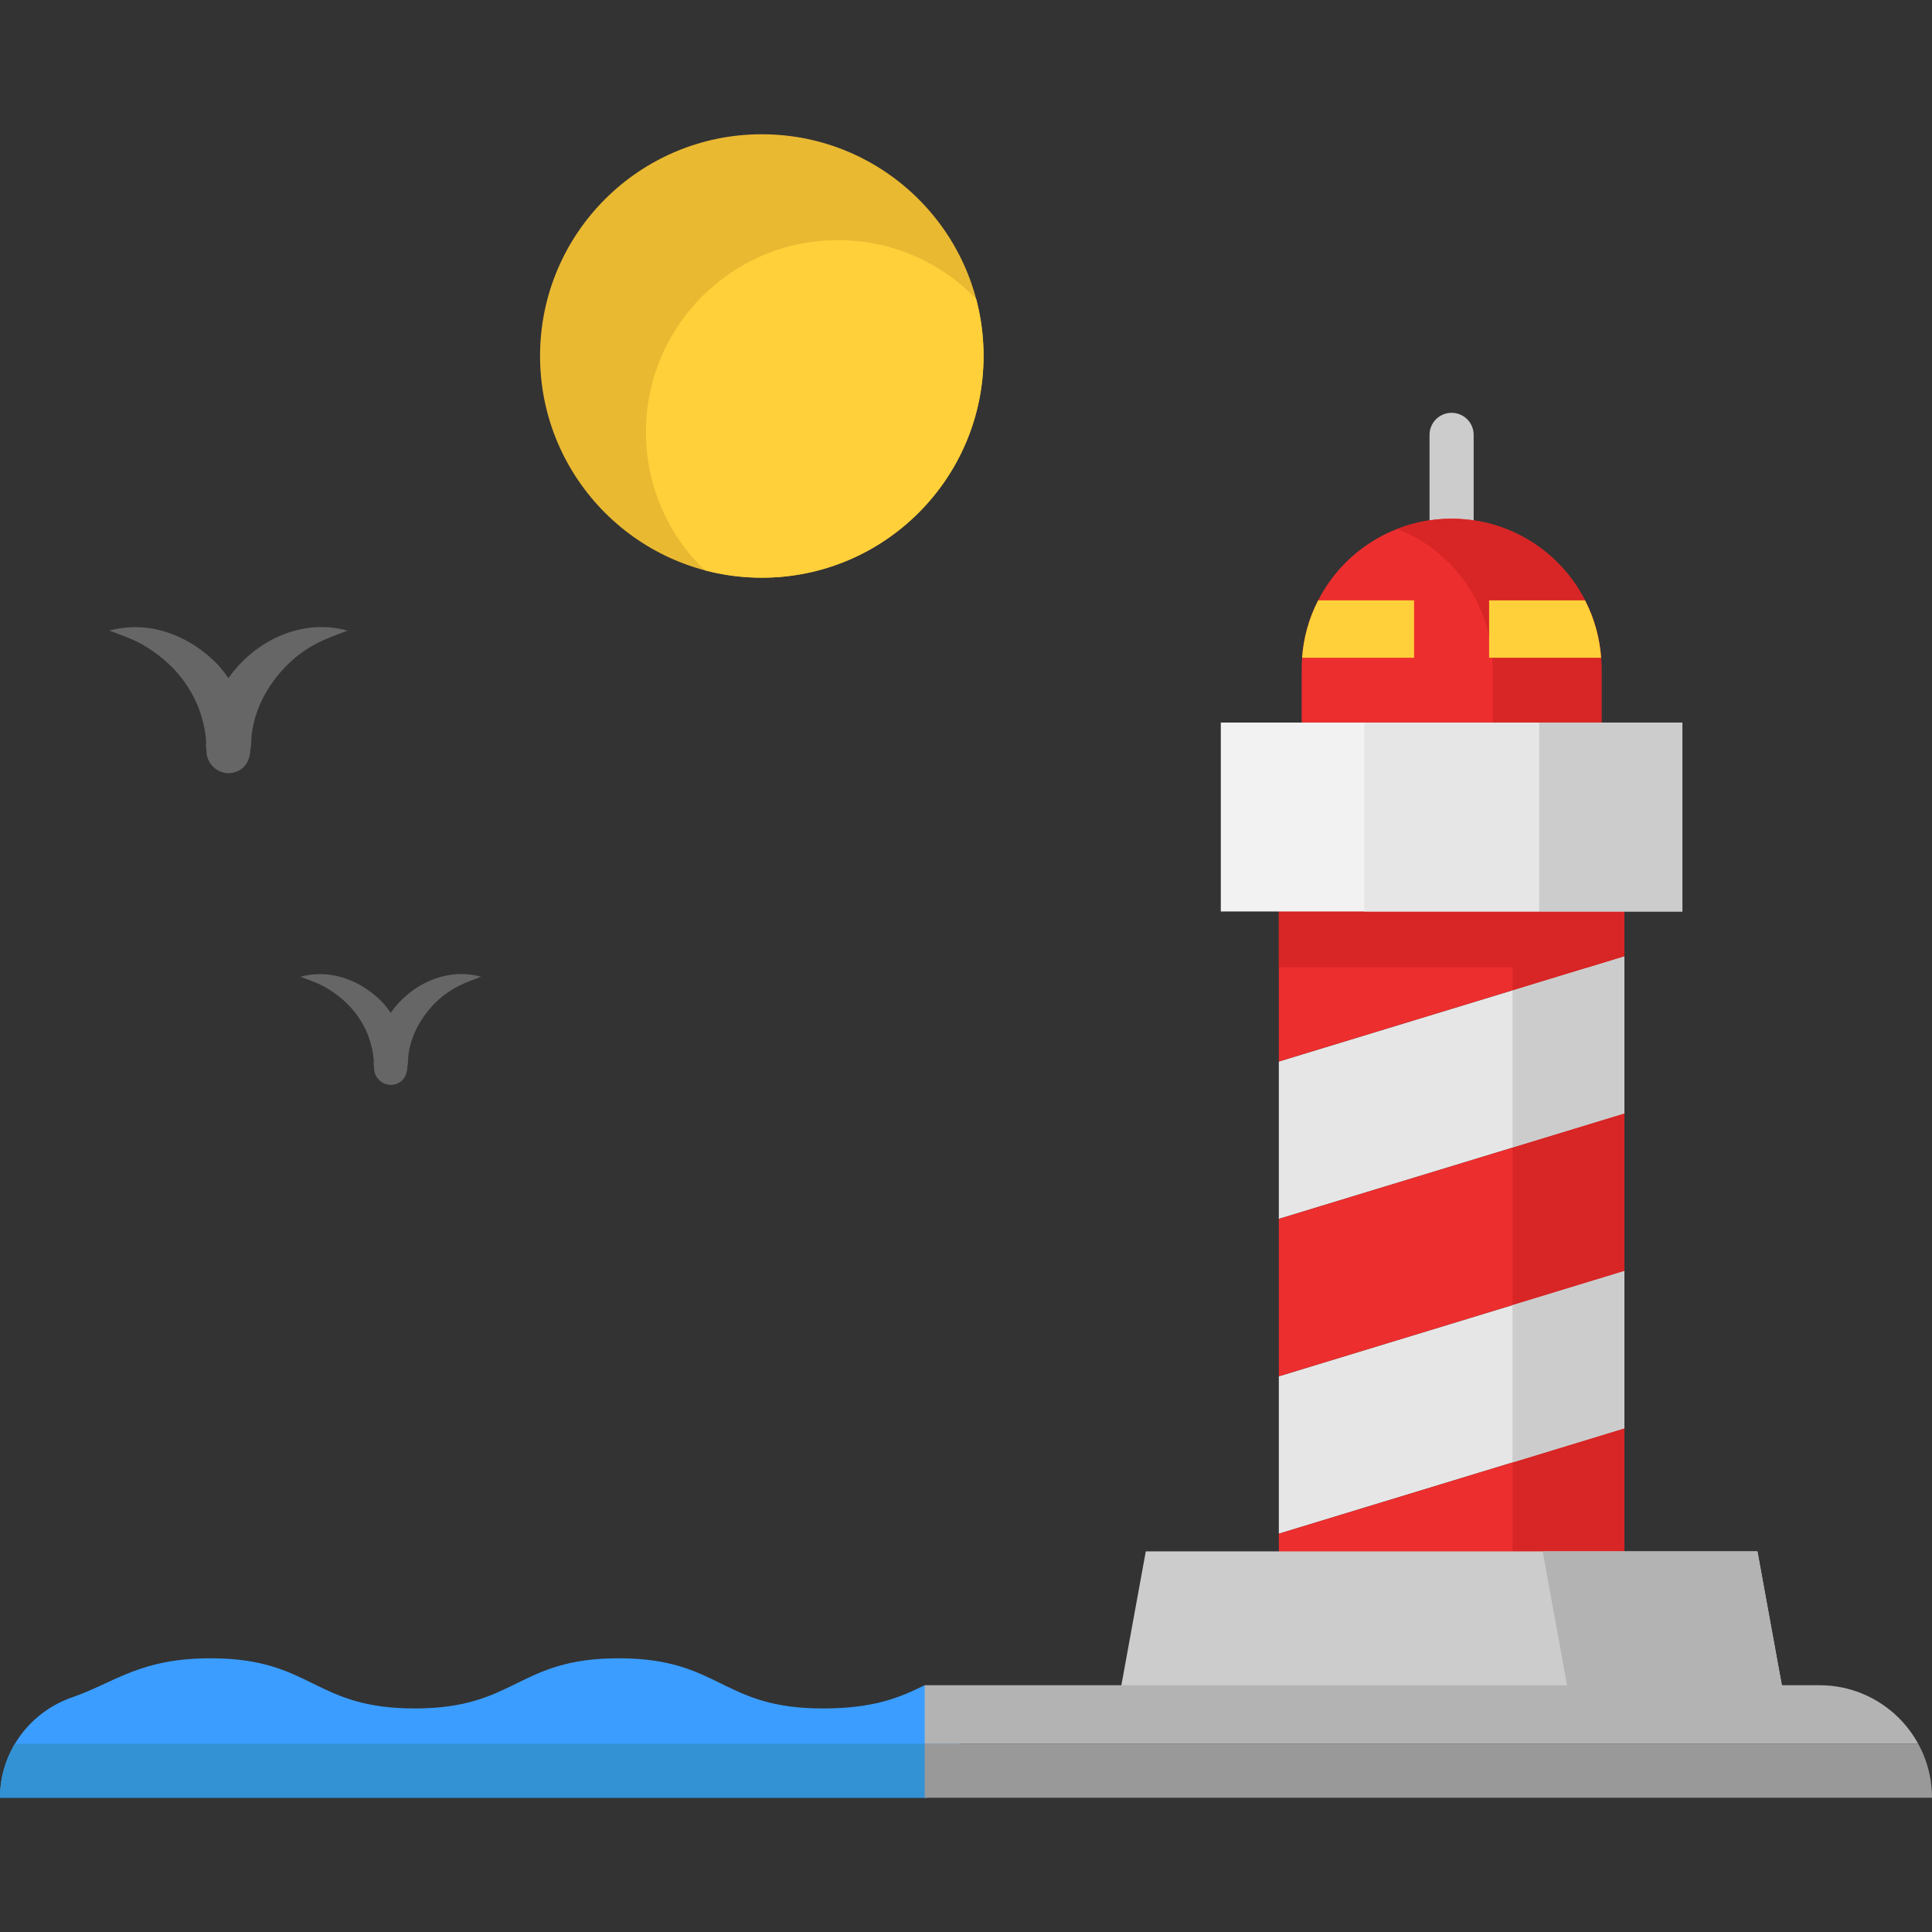 <?xml version="1.0" encoding="iso-8859-1"?>
<!-- Generator: Adobe Illustrator 19.0.0, SVG Export Plug-In . SVG Version: 6.00 Build 0)  -->
<svg xmlns="http://www.w3.org/2000/svg" xmlns:xlink="http://www.w3.org/1999/xlink" version="1.1" id="Layer_1" x="0px" y="0px" viewBox="0 0 437.8 437.8" style="enable-background:new 0 0 437.8 437.8;" xml:space="preserve" width="512" height="512">
<rect x="0" y="0" width="437.8" height="437.8" fill="#333333" stroke="none"/>
<g>
	<path style="fill:#3B9DFF;" d="M217.39,395.165l-7.33,12.21H0c0-4.42,1.22-8.61,3.38-12.22c2.87-4.82,7.42-8.61,12.99-10.54   c9.68-3.35,15.29-8.84,31.35-8.84c23.13,0,23.13,11.37,46.25,11.37c23.11,0,23.11-11.37,46.22-11.37   c23.12,0,23.12,11.37,46.24,11.37c11.56,0,17.34-2.42,23.11-5.27l7.84,13.28L217.39,395.165z"/>
	<path style="fill:#3392D3;" d="M217.39,395.165l-7.33,12.21H0c0-4.42,1.22-8.61,3.38-12.22h214L217.39,395.165z"/>
	<path style="fill:#CCCCCC;" d="M328.938,127.209c-2.762,0-5-2.239-5-5V98.543c0-2.761,2.238-5,5-5s5,2.239,5,5v23.667   C333.938,124.971,331.7,127.209,328.938,127.209z"/>
	<path style="fill:#ED2E2E;" d="M362.91,151.515v12.22l-14.19,13.1h-39.56l-14.19-13.1v-12.22c0-0.83,0.03-1.65,0.09-2.47   c0.16-2.23,0.54-4.41,1.11-6.5c0.62-2.27,1.47-4.45,2.53-6.5c5.61-10.98,17.05-18.5,30.24-18.5s24.63,7.52,30.24,18.5   c1.06,2.05,1.91,4.23,2.53,6.5c0.57,2.09,0.95,4.27,1.11,6.5C362.88,149.865,362.91,150.685,362.91,151.515z"/>
	<path style="fill:#D82525;" d="M361.71,142.545c-3.93-14.41-17.11-25-32.77-25c-4.351,0-8.51,0.82-12.333,2.31   c9.936,3.872,17.599,12.284,20.437,22.69c0.78,2.86,1.2,5.87,1.2,8.97v12.22l10.477,5.6l14.19-5.6v-12.22   C362.91,148.415,362.49,145.405,361.71,142.545z"/>
	<path style="fill:#EAB932;" d="M172.63,30.425c27.75,0,50.25,22.49,50.25,50.24s-22.5,50.25-50.25,50.25s-50.25-22.5-50.25-50.25   S144.88,30.425,172.63,30.425z"/>
	<polygon style="fill:#E6E6E6;" points="368.09,216.675 368.09,252.335 364.73,253.355 339.39,261.085 289.79,276.205    289.79,240.545 339.39,225.425 364.73,217.695  "/>
	<polygon style="fill:#E6E6E6;" points="368.09,288.005 368.09,323.675 364.73,324.695 339.39,332.425 289.79,347.545    289.79,311.875 339.39,296.755 364.73,289.025  "/>
	<polygon style="fill:#ED2E2E;" points="368.09,323.675 368.09,353.545 289.79,353.545 289.79,347.545 339.39,332.425    364.73,324.695  "/>
	<polygon style="fill:#ED2E2E;" points="368.09,252.335 368.09,288.005 364.73,289.025 339.39,296.755 289.79,311.875    289.79,276.205 339.39,261.085 364.73,253.355  "/>
	<polygon style="fill:#ED2E2E;" points="368.09,206.545 368.09,216.675 359.75,219.215 342.75,224.395 289.79,240.545    289.79,206.545 309.16,199.835 348.72,199.835  "/>
	<polygon style="fill:#D82525;" points="368.09,323.675 368.09,358.085 342.75,358.085 342.75,331.405  "/>
	<polygon style="fill:#CCCCCC;" points="368.09,216.675 368.09,252.335 342.75,260.065 342.75,224.405  "/>
	<polygon style="fill:#D82525;" points="368.09,252.335 368.09,288.005 342.75,295.735 342.75,260.065  "/>
	<polygon style="fill:#D82525;" points="368.09,206.545 368.09,216.675 342.75,224.395 342.75,199.835 348.72,199.835  "/>
	<polygon style="fill:#D82525;" points="368.09,206.545 368.09,216.675 359.75,219.215 289.79,219.215 289.79,206.545    309.16,199.835 348.72,199.835  "/>
	<polygon style="fill:#CCCCCC;" points="368.09,288.005 368.09,323.675 342.75,331.405 342.75,295.735  "/>
	<polygon style="fill:#F2F2F2;" points="362.91,163.735 348.72,163.735 309.16,163.735 294.97,163.735 276.64,163.735    276.64,206.545 289.79,206.545 309.16,206.545 348.72,206.545 368.09,206.545 381.24,206.545 381.24,163.735  "/>
	<polygon style="fill:#CCCCCC;" points="381.24,163.735 381.24,206.545 368.09,206.545 348.72,206.545 348.72,163.735    362.91,163.735  "/>
	<rect x="309.16" y="163.735" style="fill:#E6E6E6;" width="39.56" height="42.81"/>
	<polygon style="fill:#CCCCCC;" points="398.24,351.545 404.44,385.545 253.44,385.545 259.64,351.545 289.79,351.545    368.09,351.545  "/>
	<polygon style="fill:#B3B3B3;" points="398.24,351.545 368.09,351.545 349.573,351.545 355.773,385.545 404.44,385.545  "/>
	<path style="fill:#B3B3B3;" d="M430.33,389.345c1.71,1.71,3.18,3.67,4.35,5.81H209.54v-13.28H412.3   C419.34,381.875,425.72,384.735,430.33,389.345z"/>
	<path style="fill:#FFD039;" d="M320.44,136.045v13h-25.38c0.16-2.23,0.54-4.41,1.11-6.5c0.62-2.27,1.47-4.45,2.53-6.5H320.44z"/>
	<path style="fill:#FFD039;" d="M362.82,149.045h-25.38v-13h21.74c1.06,2.05,1.91,4.23,2.53,6.5   C362.28,144.635,362.66,146.815,362.82,149.045z"/>
	<path style="fill:#666666;" d="M53.273,151.703c-0.537,0.636-1.039,1.296-1.508,1.977c-1.005-1.486-2.146-2.875-3.443-4.094   c-6.334-5.954-14.966-9.021-23.547-6.685c2.593,0.995,5.167,1.807,7.585,3.208c3.423,1.984,6.505,4.539,8.906,7.699   c1.694,2.229,3.109,4.744,4.02,7.398c0.739,2.153,1.261,4.43,1.415,6.706c0.028,0.408-0.148,1.465,0.067,1.809   c0.012,0.019,0.01,0.02,0.018,0.034c-0.002,0.098-0.014,0.195-0.015,0.292c-0.045,3.215,2.923,5.751,6.107,5.034   c2.622-0.59,3.835-2.854,3.853-5.316c0.234-0.58,0.229-2.82,0.315-3.476c0.811-6.127,3.895-11.518,8.24-15.799   c1.906-1.878,4.199-3.512,6.57-4.733c2.251-1.16,4.553-1.959,6.916-2.857C69.282,140.253,59.461,144.368,53.273,151.703z"/>
	<path style="fill:#666666;" d="M89.685,228.011c-0.407,0.483-0.788,0.983-1.143,1.499c-0.762-1.127-1.627-2.18-2.611-3.105   c-4.804-4.516-11.35-6.841-17.858-5.07c1.967,0.755,3.919,1.37,5.752,2.433c2.596,1.505,4.933,3.443,6.754,5.839   c1.285,1.691,2.357,3.597,3.048,5.61c0.56,1.633,0.956,3.36,1.073,5.086c0.021,0.309-0.112,1.111,0.051,1.372   c0.009,0.014,0.008,0.015,0.014,0.026c-0.002,0.074-0.011,0.148-0.012,0.222c-0.034,2.438,2.217,4.361,4.631,3.818   c1.989-0.447,2.908-2.164,2.922-4.031c0.178-0.44,0.173-2.139,0.239-2.636c0.615-4.647,2.954-8.735,6.249-11.982   c1.446-1.425,3.185-2.663,4.982-3.589c1.707-0.88,3.453-1.485,5.245-2.167C101.826,219.328,94.378,222.448,89.685,228.011z"/>
	<path style="fill:#999999;" d="M437.8,407.375H209.54v-12.22h225.14c0.12,0.23,0.25,0.46,0.36,0.69c0.28,0.53,0.53,1.08,0.77,1.64   c0.16,0.37,0.3,0.74,0.44,1.12c0.02,0.03,0.03,0.07,0.04,0.1c0.13,0.36,0.25,0.72,0.36,1.09c0.12,0.38,0.23,0.77,0.34,1.17   c0,0.02,0,0.03,0.01,0.05c0.1,0.4,0.2,0.81,0.28,1.22c0.07,0.35,0.14,0.71,0.2,1.07c0.05,0.34,0.1,0.67,0.13,1.01   c0.03,0.2,0.05,0.4,0.07,0.6c0.01,0.05,0.01,0.1,0.01,0.16c0.03,0.29,0.05,0.58,0.07,0.87c0.01,0.08,0.01,0.17,0.01,0.25   C437.79,406.585,437.8,406.975,437.8,407.375z"/>
	<path style="fill:#FFD039;" d="M222.88,80.665c0,27.75-22.5,50.24-50.25,50.24c-4.47,0-8.81-0.58-12.94-1.68   c-8.21-7.91-13.31-19.01-13.31-31.31c0-24.03,19.48-43.5,43.5-43.5c12.3,0,23.4,5.1,31.32,13.31   C222.3,71.855,222.88,76.195,222.88,80.665z"/>
</g>















</svg>
